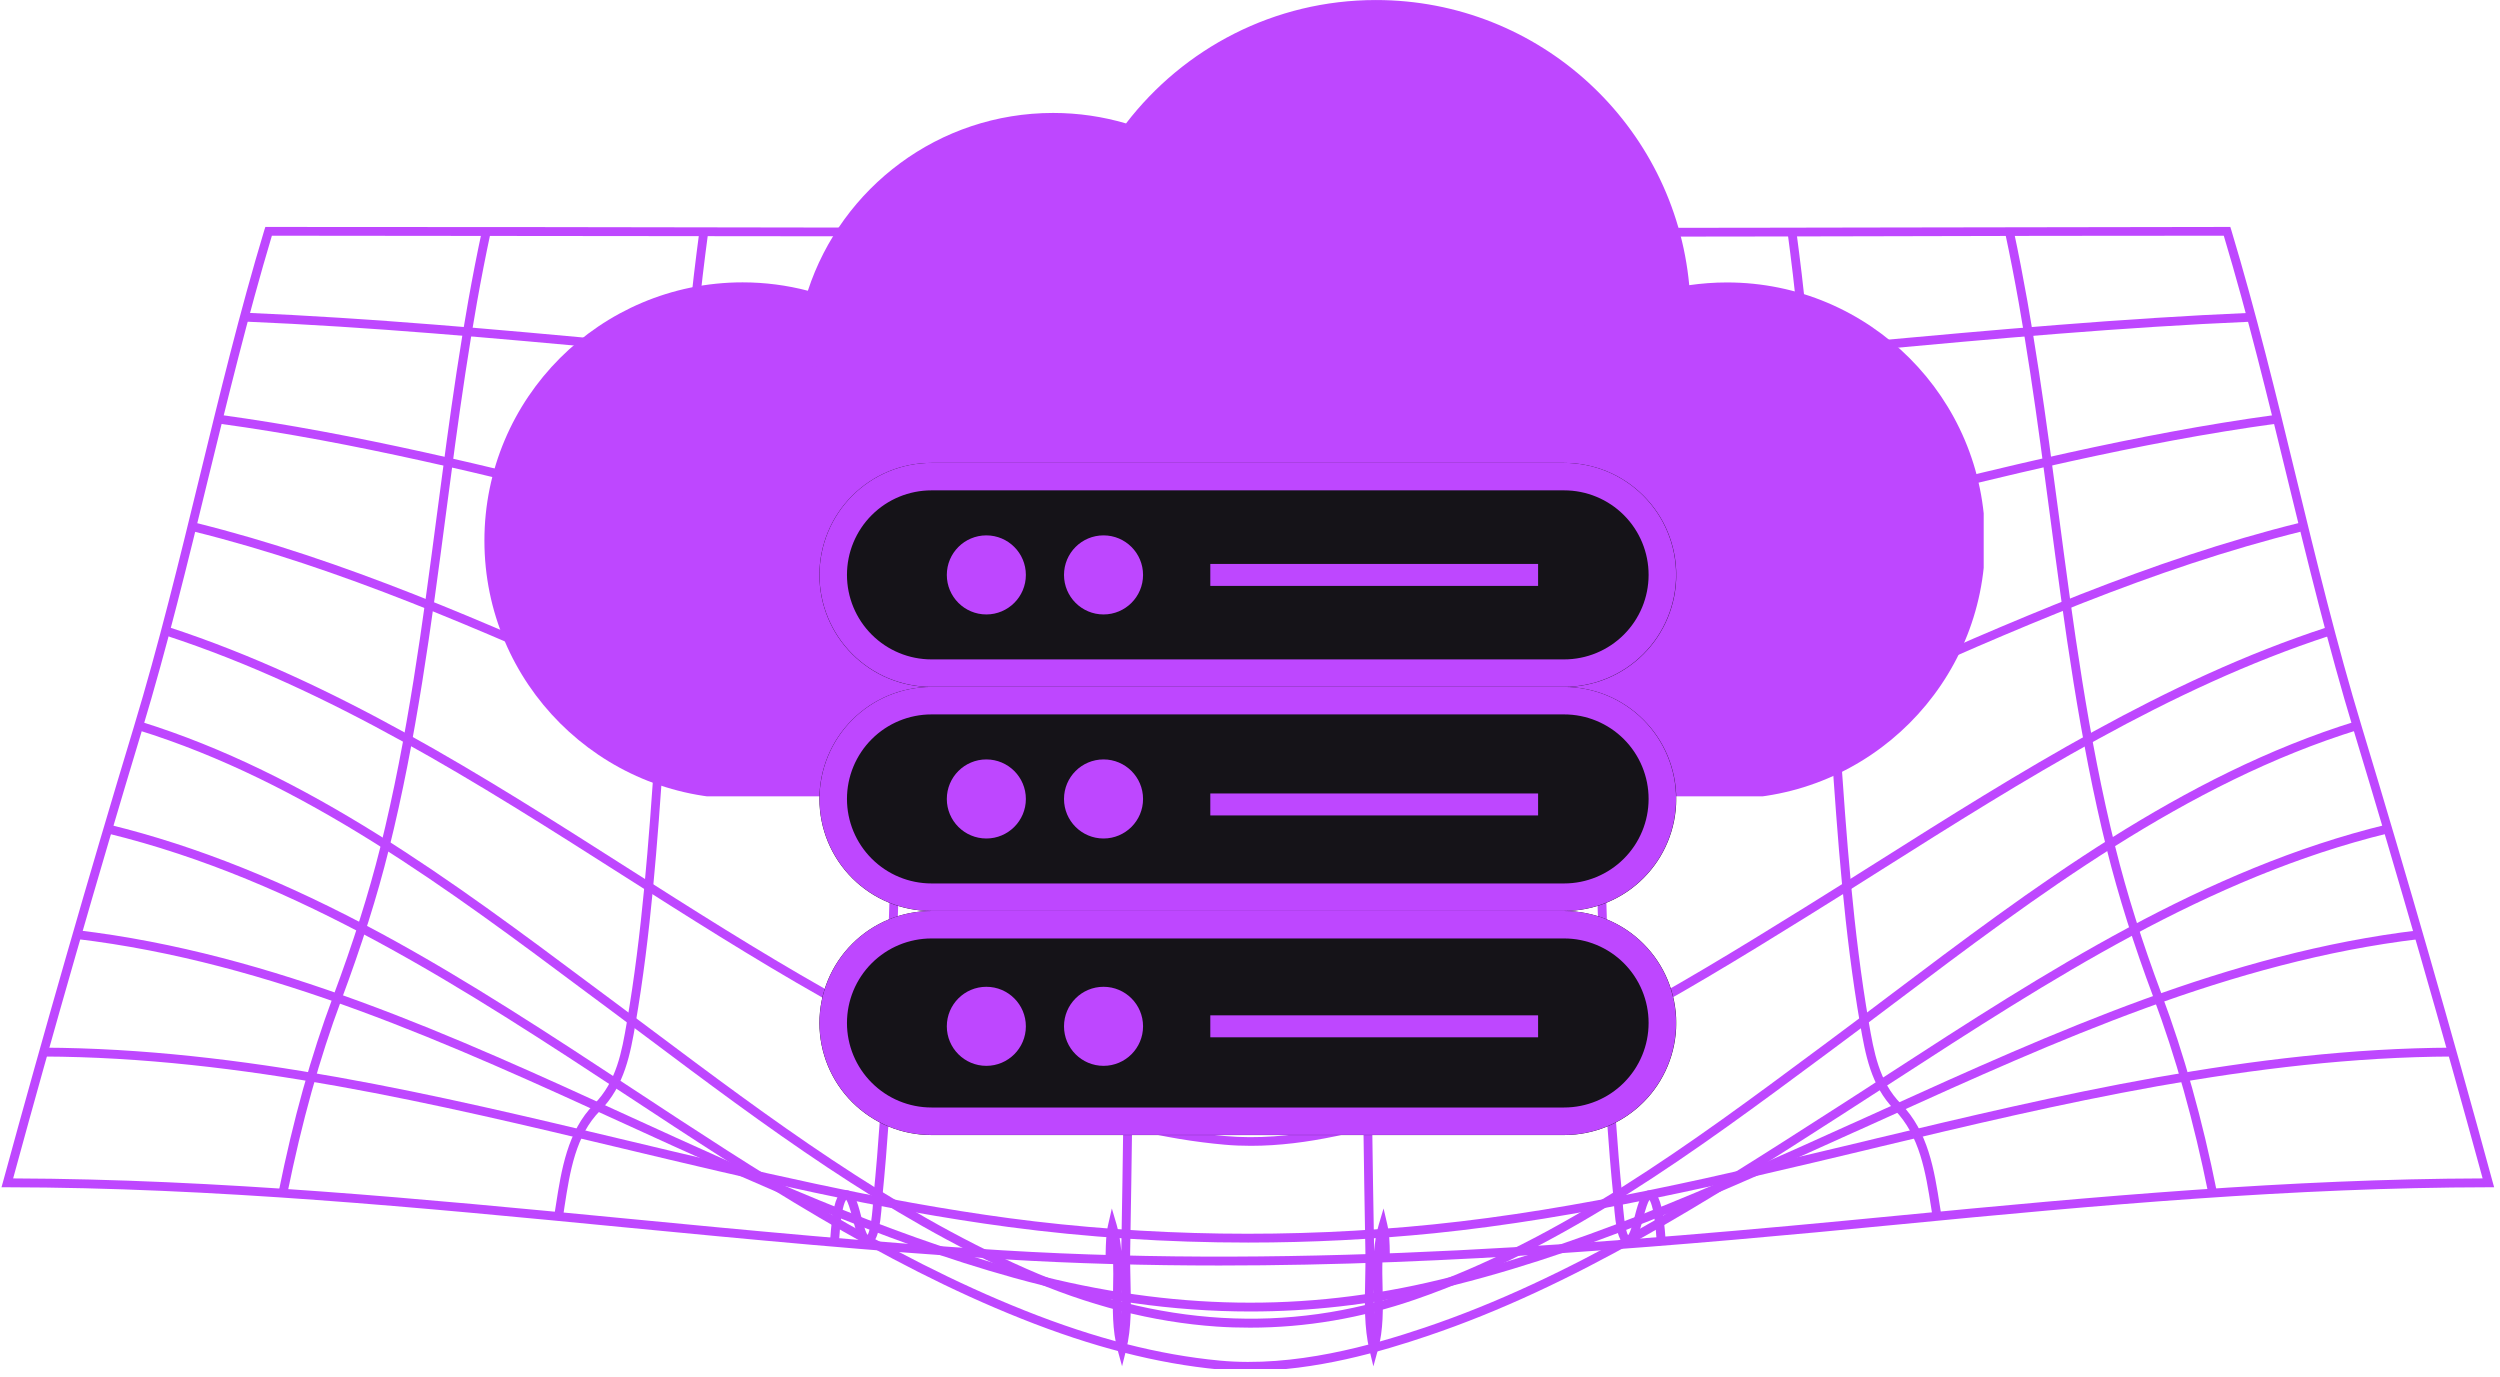 <svg xmlns="http://www.w3.org/2000/svg" xmlns:xlink="http://www.w3.org/1999/xlink" width="454" zoomAndPan="magnify" viewBox="0 0 340.5 187.5" height="250" preserveAspectRatio="xMidYMid meet" version="1.0"><defs><clipPath id="a621139df9"><path d="M 65.977 0 L 270.18 0 L 270.18 108.461 L 65.977 108.461 Z M 65.977 0 " clip-rule="nonzero"/></clipPath><clipPath id="6c509e4a99"><path d="M 0.203 30.875 L 339.797 30.875 L 339.797 173 L 0.203 173 Z M 0.203 30.875 " clip-rule="nonzero"/></clipPath><clipPath id="cef7dc73ad"><path d="M 14 112 L 326 112 L 326 186.461 L 14 186.461 Z M 14 112 " clip-rule="nonzero"/></clipPath><clipPath id="3b99cd87f4"><path d="M 184 31 L 190 31 L 190 186.461 L 184 186.461 Z M 184 31 " clip-rule="nonzero"/></clipPath><clipPath id="7be4c77210"><path d="M 150 31 L 156 31 L 156 186.461 L 150 186.461 Z M 150 31 " clip-rule="nonzero"/></clipPath><clipPath id="dfb11cdad7"><path d="M 111.602 63.047 L 228.418 63.047 L 228.418 93.562 L 111.602 93.562 Z M 111.602 63.047 " clip-rule="nonzero"/></clipPath><clipPath id="8b31f3a449"><path d="M 126.859 63.047 L 213.051 63.047 C 217.098 63.047 220.98 64.652 223.84 67.516 C 226.703 70.375 228.309 74.258 228.309 78.305 C 228.309 82.352 226.703 86.23 223.84 89.094 C 220.98 91.953 217.098 93.562 213.051 93.562 L 126.859 93.562 C 122.812 93.562 118.93 91.953 116.07 89.094 C 113.207 86.23 111.602 82.352 111.602 78.305 C 111.602 74.258 113.207 70.375 116.07 67.516 C 118.93 64.652 122.812 63.047 126.859 63.047 Z M 126.859 63.047 " clip-rule="nonzero"/></clipPath><clipPath id="cb7b101e0b"><path d="M 111.602 63.047 L 228.289 63.047 L 228.289 93.715 L 111.602 93.715 Z M 111.602 63.047 " clip-rule="nonzero"/></clipPath><clipPath id="313db7b70f"><path d="M 126.871 63.047 L 213.031 63.047 C 217.074 63.047 220.957 64.652 223.816 67.512 C 226.676 70.371 228.281 74.254 228.281 78.297 C 228.281 82.344 226.676 86.223 223.816 89.082 C 220.957 91.941 217.074 93.551 213.031 93.551 L 126.871 93.551 C 122.824 93.551 118.945 91.941 116.086 89.082 C 113.223 86.223 111.617 82.344 111.617 78.297 C 111.617 74.254 113.223 70.371 116.086 67.512 C 118.945 64.652 122.824 63.047 126.871 63.047 Z M 126.871 63.047 " clip-rule="nonzero"/></clipPath><clipPath id="e7fd468c94"><path d="M 111.602 93.562 L 228.418 93.562 L 228.418 124.078 L 111.602 124.078 Z M 111.602 93.562 " clip-rule="nonzero"/></clipPath><clipPath id="74c0a4284d"><path d="M 126.859 93.562 L 213.051 93.562 C 217.098 93.562 220.98 95.168 223.84 98.031 C 226.703 100.891 228.309 104.773 228.309 108.82 C 228.309 112.867 226.703 116.746 223.84 119.609 C 220.98 122.469 217.098 124.078 213.051 124.078 L 126.859 124.078 C 122.812 124.078 118.93 122.469 116.07 119.609 C 113.207 116.746 111.602 112.867 111.602 108.82 C 111.602 104.773 113.207 100.891 116.07 98.031 C 118.93 95.168 122.812 93.562 126.859 93.562 Z M 126.859 93.562 " clip-rule="nonzero"/></clipPath><clipPath id="be0d01ecd4"><path d="M 111.602 93.562 L 228.289 93.562 L 228.289 124.23 L 111.602 124.23 Z M 111.602 93.562 " clip-rule="nonzero"/></clipPath><clipPath id="3b2b01b936"><path d="M 126.871 93.562 L 213.031 93.562 C 217.074 93.562 220.957 95.168 223.816 98.027 C 226.676 100.891 228.281 104.77 228.281 108.812 C 228.281 112.859 226.676 116.738 223.816 119.598 C 220.957 122.457 217.074 124.066 213.031 124.066 L 126.871 124.066 C 122.824 124.066 118.945 122.457 116.086 119.598 C 113.223 116.738 111.617 112.859 111.617 108.812 C 111.617 104.77 113.223 100.891 116.086 98.027 C 118.945 95.168 122.824 93.562 126.871 93.562 Z M 126.871 93.562 " clip-rule="nonzero"/></clipPath><clipPath id="9661611b3c"><path d="M 111.602 124.078 L 228.418 124.078 L 228.418 154.594 L 111.602 154.594 Z M 111.602 124.078 " clip-rule="nonzero"/></clipPath><clipPath id="87351dd43b"><path d="M 126.859 124.078 L 213.051 124.078 C 217.098 124.078 220.98 125.684 223.84 128.547 C 226.703 131.406 228.309 135.289 228.309 139.336 C 228.309 143.383 226.703 147.262 223.84 150.125 C 220.98 152.984 217.098 154.594 213.051 154.594 L 126.859 154.594 C 122.812 154.594 118.93 152.984 116.07 150.125 C 113.207 147.262 111.602 143.383 111.602 139.336 C 111.602 135.289 113.207 131.406 116.07 128.547 C 118.93 125.684 122.812 124.078 126.859 124.078 Z M 126.859 124.078 " clip-rule="nonzero"/></clipPath><clipPath id="c26f642f65"><path d="M 111.602 124.078 L 228.289 124.078 L 228.289 154.746 L 111.602 154.746 Z M 111.602 124.078 " clip-rule="nonzero"/></clipPath><clipPath id="81da81e2a9"><path d="M 126.871 124.078 L 213.031 124.078 C 217.074 124.078 220.957 125.684 223.816 128.543 C 226.676 131.406 228.281 135.285 228.281 139.328 C 228.281 143.375 226.676 147.254 223.816 150.113 C 220.957 152.977 217.074 154.582 213.031 154.582 L 126.871 154.582 C 122.824 154.582 118.945 152.977 116.086 150.113 C 113.223 147.254 111.617 143.375 111.617 139.328 C 111.617 135.285 113.223 131.406 116.086 128.543 C 118.945 125.684 122.824 124.078 126.871 124.078 Z M 126.871 124.078 " clip-rule="nonzero"/></clipPath><clipPath id="03cfdf5229"><path d="M 128.957 72.918 L 139.723 72.918 L 139.723 83.688 L 128.957 83.688 Z M 128.957 72.918 " clip-rule="nonzero"/></clipPath><clipPath id="123adc026b"><path d="M 134.34 72.918 C 131.367 72.918 128.957 75.328 128.957 78.305 C 128.957 81.277 131.367 83.688 134.34 83.688 C 137.312 83.688 139.723 81.277 139.723 78.305 C 139.723 75.328 137.312 72.918 134.34 72.918 Z M 134.34 72.918 " clip-rule="nonzero"/></clipPath><clipPath id="4eacefa970"><path d="M 144.918 72.918 L 155.684 72.918 L 155.684 83.688 L 144.918 83.688 Z M 144.918 72.918 " clip-rule="nonzero"/></clipPath><clipPath id="0589f4ca89"><path d="M 150.301 72.918 C 147.328 72.918 144.918 75.328 144.918 78.305 C 144.918 81.277 147.328 83.688 150.301 83.688 C 153.273 83.688 155.684 81.277 155.684 78.305 C 155.684 75.328 153.273 72.918 150.301 72.918 Z M 150.301 72.918 " clip-rule="nonzero"/></clipPath><clipPath id="a6ad24988f"><path d="M 128.957 103.434 L 139.723 103.434 L 139.723 114.203 L 128.957 114.203 Z M 128.957 103.434 " clip-rule="nonzero"/></clipPath><clipPath id="9718e09cb0"><path d="M 134.34 103.434 C 131.367 103.434 128.957 105.844 128.957 108.82 C 128.957 111.793 131.367 114.203 134.34 114.203 C 137.312 114.203 139.723 111.793 139.723 108.82 C 139.723 105.844 137.312 103.434 134.34 103.434 Z M 134.34 103.434 " clip-rule="nonzero"/></clipPath><clipPath id="3595d9fddb"><path d="M 144.918 103.434 L 155.684 103.434 L 155.684 114.203 L 144.918 114.203 Z M 144.918 103.434 " clip-rule="nonzero"/></clipPath><clipPath id="84fbd38f45"><path d="M 150.301 103.434 C 147.328 103.434 144.918 105.844 144.918 108.82 C 144.918 111.793 147.328 114.203 150.301 114.203 C 153.273 114.203 155.684 111.793 155.684 108.82 C 155.684 105.844 153.273 103.434 150.301 103.434 Z M 150.301 103.434 " clip-rule="nonzero"/></clipPath><clipPath id="d710bfbbcc"><path d="M 128.957 134.402 L 139.723 134.402 L 139.723 145.168 L 128.957 145.168 Z M 128.957 134.402 " clip-rule="nonzero"/></clipPath><clipPath id="fd6c7b0884"><path d="M 134.34 134.402 C 131.367 134.402 128.957 136.812 128.957 139.785 C 128.957 142.758 131.367 145.168 134.34 145.168 C 137.312 145.168 139.723 142.758 139.723 139.785 C 139.723 136.812 137.312 134.402 134.34 134.402 Z M 134.34 134.402 " clip-rule="nonzero"/></clipPath><clipPath id="b8b3514f1e"><path d="M 144.918 134.402 L 155.684 134.402 L 155.684 145.168 L 144.918 145.168 Z M 144.918 134.402 " clip-rule="nonzero"/></clipPath><clipPath id="4667f3e171"><path d="M 150.301 134.402 C 147.328 134.402 144.918 136.812 144.918 139.785 C 144.918 142.758 147.328 145.168 150.301 145.168 C 153.273 145.168 155.684 142.758 155.684 139.785 C 155.684 136.812 153.273 134.402 150.301 134.402 Z M 150.301 134.402 " clip-rule="nonzero"/></clipPath></defs><g clip-path="url(#a621139df9)"><path fill="#be47ff" d="M 235.211 38.469 C 233.461 38.469 231.746 38.602 230.074 38.84 C 228.047 17.055 209.723 0.004 187.402 0.004 C 173.535 0.004 161.207 6.598 153.367 16.812 C 150.223 15.887 146.891 15.383 143.441 15.383 C 127.852 15.383 114.633 25.531 110.031 39.598 C 107.191 38.855 104.203 38.457 101.141 38.457 C 81.727 38.469 65.977 54.207 65.977 73.633 C 65.977 93.059 81.727 108.797 101.141 108.797 L 235.211 108.797 C 254.637 108.797 270.375 93.047 270.375 73.633 C 270.375 54.219 254.625 38.469 235.211 38.469 Z M 235.211 38.469 " fill-opacity="1" fill-rule="nonzero"/></g><g clip-path="url(#6c509e4a99)"><path fill="#be47ff" d="M 166.074 172.363 C 156.25 172.363 146.379 172.105 136.477 171.504 C 119.227 170.461 101.75 168.77 84.828 167.141 C 57.406 164.484 29.047 161.738 0.988 161.707 L 0.203 161.707 L 0.414 160.953 C 6.016 140.426 11.992 119.613 18.211 99.07 C 21.621 87.828 24.441 76.207 27.176 64.992 C 29.875 53.914 32.652 42.457 36.004 31.332 L 36.141 30.91 L 36.594 30.91 C 61.449 30.91 86.73 30.941 111.168 30.988 C 153.199 31.047 196.652 31.094 239.41 31.016 C 244.406 31 249.418 31 254.414 30.988 C 270.441 30.957 287.016 30.926 303.316 30.91 L 303.77 30.91 L 303.902 31.332 C 307.254 42.457 310.047 53.914 312.734 64.992 C 315.465 76.219 318.289 87.828 321.699 99.07 C 327.918 119.629 333.91 140.441 339.492 160.953 L 339.703 161.707 L 338.918 161.707 C 312.523 161.738 285.836 164.121 258.566 166.777 C 228.891 169.66 197.738 172.363 166.074 172.363 Z M 1.789 160.5 C 29.633 160.59 57.754 163.309 84.949 165.934 C 101.855 167.562 119.332 169.254 136.555 170.293 C 178.238 172.816 219.625 169.344 258.445 165.57 C 285.492 162.945 311.934 160.574 338.133 160.5 C 332.609 140.258 326.695 119.703 320.551 99.418 C 317.141 88.145 314.305 76.508 311.57 65.277 C 308.914 54.352 306.168 43.062 302.879 32.105 C 286.715 32.105 270.309 32.133 254.414 32.18 C 249.418 32.195 244.406 32.195 239.41 32.211 C 224.062 32.238 208.605 32.254 193.168 32.254 C 165.621 32.254 138.109 32.223 111.168 32.18 C 86.867 32.148 61.754 32.117 37.031 32.105 C 33.754 43.062 31.008 54.352 28.336 65.262 C 25.605 76.508 22.766 88.129 19.355 99.418 C 13.23 119.688 7.312 140.246 1.789 160.5 Z M 1.789 160.5 " fill-opacity="1" fill-rule="nonzero"/></g><path fill="#be47ff" d="M 170 169.238 C 158.98 169.238 147.949 168.527 137.324 167.109 C 119.648 164.754 101.992 160.531 84.922 156.453 C 59.309 150.328 32.82 144.004 5.863 143.898 L 5.863 142.691 C 32.957 142.797 59.52 149.148 85.191 155.277 C 102.23 159.352 119.859 163.562 137.473 165.918 C 156.234 168.422 176.219 168.711 195.234 166.762 C 215.066 164.742 234.809 160.016 253.887 155.457 L 255.621 155.035 C 279.633 149.301 306.863 142.797 334.031 142.691 L 334.031 143.898 C 307.012 144.004 279.859 150.492 255.91 156.215 L 254.172 156.637 C 235.051 161.207 215.262 165.934 195.355 167.969 C 187.039 168.801 178.527 169.238 170 169.238 Z M 170 169.238 " fill-opacity="1" fill-rule="nonzero"/><path fill="#be47ff" d="M 170.285 178.625 C 159.766 178.625 149.094 177.102 138.078 174.039 C 119.844 168.98 102.262 160.922 85.254 153.148 C 61.496 142.281 36.941 131.039 10.375 127.883 L 10.512 126.691 C 37.258 129.859 61.902 141.148 85.75 152.062 C 102.715 159.82 120.254 167.852 138.395 172.891 C 157.758 178.266 176.066 178.852 194.344 174.703 C 214.387 170.145 233.496 161.512 251.984 153.148 L 252.965 152.711 C 254.113 152.199 255.258 151.672 256.406 151.156 C 279.621 140.637 303.617 129.77 329.395 126.707 L 329.531 127.898 C 303.949 130.934 280.043 141.77 256.906 152.242 C 255.758 152.758 254.609 153.285 253.465 153.797 L 252.48 154.234 C 233.949 162.613 214.781 171.289 194.617 175.863 C 186.543 177.707 178.453 178.625 170.285 178.625 Z M 170.285 178.625 " fill-opacity="1" fill-rule="nonzero"/><g clip-path="url(#cef7dc73ad)"><path fill="#be47ff" d="M 170.09 186.715 C 168.73 186.715 167.359 186.656 166 186.52 C 157.562 185.719 148.777 183.457 139.148 179.621 C 120.043 172.031 102.457 160.453 85.465 149.27 C 63.488 134.828 40.758 119.883 14.664 113.516 L 14.949 112.336 C 26.754 115.219 38.887 120.082 52.016 127.188 C 63.715 133.527 75.109 141.031 86.129 148.273 C 103.078 159.43 120.613 170.957 139.602 178.504 C 149.125 182.293 157.805 184.527 166.121 185.312 C 176.277 186.277 186.918 183.215 194.043 180.816 C 213.965 174.113 232.078 162.461 249.598 151.203 L 250.355 150.719 C 252.695 149.227 255.078 147.672 257.371 146.176 C 278.457 132.504 300.25 118.359 324.973 112.324 L 325.262 113.5 C 300.75 119.477 279.031 133.574 258.035 147.188 C 255.727 148.68 253.344 150.234 251.004 151.73 L 250.25 152.215 C 232.664 163.52 214.477 175.199 194.418 181.961 C 188.141 184.09 179.16 186.715 170.09 186.715 Z M 170.09 186.715 " fill-opacity="1" fill-rule="nonzero"/></g><path fill="#be47ff" d="M 170.254 180.828 C 168.746 180.828 167.223 180.785 165.711 180.68 C 157.066 180.09 148.16 177.812 139.254 173.887 C 120.66 165.691 104.043 153.238 87.984 141.195 C 86.34 139.957 84.68 138.719 83.035 137.496 C 82.039 136.758 81.043 136.004 80.031 135.266 C 61.074 121.105 41.484 106.453 18.738 99.418 L 19.102 98.27 C 42.043 105.379 61.723 120.082 80.754 134.297 C 81.75 135.051 82.746 135.793 83.758 136.531 C 85.402 137.754 87.062 138.992 88.707 140.23 C 104.723 152.227 121.277 164.637 139.754 172.785 C 157.699 180.695 175.402 181.734 192.367 175.863 C 212.637 168.859 230.402 155.684 247.562 142.93 L 248.375 142.328 C 251.32 140.152 254.309 137.891 257.207 135.703 C 276.844 120.895 297.141 105.578 320.824 98.258 L 321.184 99.402 C 297.699 106.68 277.492 121.922 257.945 136.668 C 255.047 138.855 252.043 141.121 249.102 143.293 L 248.285 143.898 C 231.035 156.695 213.211 169.934 192.758 176.996 C 185.379 179.547 177.832 180.828 170.254 180.828 Z M 170.254 180.828 " fill-opacity="1" fill-rule="nonzero"/><path fill="#be47ff" d="M 170.375 156.062 C 169.184 156.062 167.992 156.016 166.816 155.91 C 158.633 155.188 150.184 153.148 140.945 149.691 C 120.812 142.145 102.43 130.434 84.648 119.113 C 65.18 106.707 45.043 93.895 22.633 86.574 L 23.008 85.426 C 45.559 92.793 65.766 105.652 85.297 118.102 C 103.031 129.395 121.355 141.059 141.367 148.574 C 150.484 152.004 158.844 154.008 166.922 154.734 C 175.613 155.504 184.641 153.148 192.305 150.734 C 210.734 144.953 227.398 135.039 245.734 123.641 C 249.039 121.59 252.391 119.477 255.637 117.426 C 274.926 105.246 294.863 92.641 316.914 85.441 L 317.293 86.59 C 295.391 93.742 275.516 106.301 256.285 118.449 C 253.039 120.504 249.691 122.617 246.383 124.668 C 227.988 136.109 211.25 146.055 192.684 151.883 C 185.906 153.98 178.121 156.062 170.375 156.062 Z M 170.375 156.062 " fill-opacity="1" fill-rule="nonzero"/><path fill="#be47ff" d="M 170.27 119.582 C 160.93 119.582 151.449 118.344 141.668 115.883 C 121.746 110.859 102.715 102.391 84.316 94.195 C 65.723 85.926 46.492 77.367 26.375 72.387 L 26.66 71.211 C 46.887 76.219 66.16 84.793 84.801 93.094 C 103.152 101.258 122.125 109.711 141.957 114.707 C 159.191 119.055 175.461 119.523 191.672 116.156 C 210.191 112.309 227.957 104.898 244.559 97.637 C 247.91 96.172 251.32 94.664 254.609 93.199 C 273.43 84.855 292.887 76.234 313.246 71.195 L 313.531 72.371 C 293.262 77.383 273.855 85.984 255.094 94.316 C 251.805 95.781 248.391 97.289 245.043 98.754 C 228.379 106.027 210.539 113.469 191.914 117.348 C 184.746 118.844 177.547 119.582 170.27 119.582 Z M 170.27 119.582 " fill-opacity="1" fill-rule="nonzero"/><path fill="#be47ff" d="M 167.586 82.648 C 158.906 82.648 150.484 82.137 142.184 81.125 C 122.562 78.727 103.105 73.867 84.285 69.188 C 66.598 64.781 48.32 60.223 29.953 57.715 L 30.117 56.523 C 48.547 59.043 66.867 63.602 84.59 68.023 C 103.363 72.703 122.789 77.547 142.332 79.934 C 171.719 83.539 202.539 80.84 242.266 71.18 C 246.266 70.215 250.34 69.203 254.262 68.223 C 272.312 63.738 291 59.09 309.789 56.523 L 309.957 57.715 C 291.227 60.281 272.586 64.914 254.566 69.398 C 250.625 70.379 246.566 71.391 242.551 72.355 C 224.062 76.855 207.777 79.781 192.758 81.32 C 184.082 82.195 175.719 82.648 167.586 82.648 Z M 167.586 82.648 " fill-opacity="1" fill-rule="nonzero"/><path fill="#be47ff" d="M 154.016 51.859 C 150.453 51.859 146.801 51.816 143.012 51.711 C 123.406 51.18 103.559 49.371 84.375 47.621 C 67.668 46.094 50.402 44.512 33.363 43.801 L 33.406 42.594 C 50.477 43.316 67.758 44.887 84.484 46.426 C 103.652 48.176 123.469 49.988 143.043 50.516 C 151.496 50.742 159.27 50.715 166.785 50.441 C 171.25 50.277 175.793 50.395 180.188 50.504 C 183.566 50.594 187.07 50.684 190.496 50.637 C 207.836 50.441 224.922 49.113 240.816 47.727 C 245.297 47.332 249.855 46.91 254.262 46.516 C 271.363 44.961 289.039 43.348 306.5 42.609 L 306.547 43.816 C 289.113 44.555 271.453 46.156 254.367 47.727 C 249.961 48.133 245.402 48.539 240.922 48.934 C 225.012 50.336 207.898 51.648 190.512 51.859 C 187.055 51.906 183.551 51.816 180.156 51.723 C 175.781 51.605 171.254 51.5 166.828 51.664 C 162.648 51.785 158.406 51.859 154.016 51.859 Z M 154.016 51.859 " fill-opacity="1" fill-rule="nonzero"/><path fill="#be47ff" d="M 300.781 162.582 C 298.789 152.711 296.328 143.941 293.277 135.777 C 290.621 128.668 288.539 122.074 286.938 115.66 C 283.211 100.656 281.16 85.094 279.184 70.047 C 277.52 57.398 275.801 44.312 273.086 31.652 L 274.262 31.395 C 276.977 44.102 278.699 57.203 280.375 69.883 C 282.352 84.898 284.391 100.43 288.102 115.355 C 289.688 121.742 291.754 128.277 294.395 135.355 C 297.473 143.582 299.949 152.41 301.941 162.34 Z M 300.781 162.582 " fill-opacity="1" fill-rule="nonzero"/><path fill="#be47ff" d="M 263.227 165.75 C 263.168 165.344 263.094 164.922 263.031 164.516 C 262.277 159.668 261.477 154.672 258.02 151.141 C 254.793 147.867 254.066 143.594 253.344 139.461 C 251.184 126.977 250.277 114.043 249.418 101.547 C 249.191 98.301 248.965 94.949 248.707 91.676 C 248.348 87.027 248.016 82.305 247.699 77.73 C 246.625 62.59 245.508 46.941 243.473 31.695 L 244.664 31.531 C 246.715 46.82 247.832 62.484 248.906 77.641 C 249.238 82.211 249.57 86.938 249.918 91.586 C 250.172 94.875 250.398 98.227 250.625 101.473 C 251.5 113.938 252.391 126.844 254.535 139.266 C 255.215 143.219 255.922 147.309 258.883 150.312 C 262.625 154.113 263.441 159.309 264.223 164.332 C 264.285 164.742 264.359 165.164 264.422 165.57 Z M 263.227 165.75 " fill-opacity="1" fill-rule="nonzero"/><path fill="#be47ff" d="M 221.738 169.496 C 221.676 169.496 221.617 169.496 221.543 169.48 C 220.516 169.312 220.047 167.73 219.777 163.441 C 219.762 163.246 219.762 163.109 219.746 163.035 C 218.328 148.848 217.902 134.312 217.496 120.246 C 217.359 115.461 217.211 110.512 217.027 105.652 C 216.801 99.703 216.605 93.652 216.41 87.797 C 215.805 69.383 215.172 50.336 213.801 31.68 L 215.008 31.59 C 216.379 50.277 217.016 69.34 217.617 87.766 C 217.812 93.621 218.012 99.676 218.234 105.621 C 218.418 110.48 218.555 115.434 218.703 120.215 C 219.113 134.27 219.535 148.789 220.953 162.93 C 220.969 163.004 220.969 163.172 220.984 163.383 C 221.059 164.648 221.301 167.562 221.754 168.242 C 221.918 168.047 222.129 167.52 222.371 166.656 C 222.418 166.492 222.461 166.355 222.492 166.234 C 222.523 166.145 222.582 165.918 222.645 165.676 C 223.219 163.426 223.668 162.266 224.5 162.145 C 224.801 162.098 225.105 162.191 225.344 162.402 C 226.129 163.051 226.598 165.043 226.855 168.859 C 226.871 169.012 226.871 169.102 226.871 169.148 L 225.66 169.27 C 225.66 169.207 225.648 169.102 225.633 168.938 C 225.359 164.801 224.848 163.699 224.652 163.426 C 224.426 163.746 224.137 164.605 223.789 165.977 C 223.715 166.281 223.656 166.492 223.609 166.629 C 223.578 166.703 223.551 166.84 223.504 166.973 C 223.246 167.926 222.809 169.496 221.738 169.496 Z M 221.738 169.496 " fill-opacity="1" fill-rule="nonzero"/><g clip-path="url(#3b99cd87f4)"><path fill="#be47ff" d="M 187.055 186.098 L 186.512 183.848 C 185.801 180.844 185.863 177.492 185.938 174.266 C 185.969 173.012 185.984 171.82 185.969 170.656 C 185.742 158.297 185.59 145.723 185.453 133.559 L 185.41 129.98 C 185.305 120.578 185.211 111.023 185.137 101.773 C 184.941 78.77 184.73 55 184.156 31.621 L 185.363 31.59 C 185.938 54.969 186.148 78.758 186.344 101.758 C 186.422 110.996 186.512 120.562 186.617 129.953 L 186.66 133.527 C 186.797 145.617 186.934 158.113 187.16 170.402 C 187.25 169.164 187.445 167.957 187.793 166.777 L 188.441 164.59 L 188.957 166.809 C 189.242 168.047 189.273 169.359 189.289 170.625 C 189.289 170.945 189.305 171.262 189.305 171.578 L 188.293 171.609 C 188.246 172.859 188.277 174.129 188.309 175.383 C 188.367 178.203 188.441 181.133 187.672 183.848 Z M 187.129 175.578 C 187.113 176.711 187.098 177.84 187.145 178.957 C 187.176 177.84 187.145 176.695 187.129 175.578 Z M 187.129 175.578 " fill-opacity="1" fill-rule="nonzero"/></g><g clip-path="url(#7be4c77210)"><path fill="#be47ff" d="M 152.824 186.082 L 152.219 183.863 C 151.48 181.16 151.539 178.266 151.602 175.457 C 151.633 174.188 151.645 172.906 151.602 171.621 L 150.574 171.594 C 150.59 171.289 150.59 170.988 150.59 170.688 C 150.621 169.406 150.637 168.09 150.922 166.84 L 151.434 164.59 L 152.082 166.793 C 152.43 167.969 152.613 169.18 152.719 170.402 C 152.945 157.934 153.094 145.27 153.23 133.016 L 153.262 129.953 C 153.367 120.625 153.441 111.145 153.531 101.984 C 153.73 78.906 153.941 55.047 154.516 31.59 L 155.723 31.621 C 155.148 55.074 154.938 78.922 154.738 102 C 154.664 111.176 154.574 120.652 154.469 129.965 L 154.438 133.031 C 154.301 145.359 154.152 158.102 153.926 170.641 C 153.91 171.805 153.941 173.012 153.969 174.293 C 154.047 177.523 154.137 180.859 153.383 183.848 Z M 152.809 175.637 C 152.793 176.754 152.762 177.887 152.793 179.004 C 152.84 177.887 152.824 176.754 152.809 175.637 Z M 152.809 175.637 " fill-opacity="1" fill-rule="nonzero"/></g><path fill="#be47ff" d="M 118.141 169.512 C 117.113 169.512 116.676 167.957 116.391 166.914 C 116.359 166.793 116.328 166.688 116.297 166.613 C 116.254 166.477 116.191 166.266 116.133 165.977 C 115.77 164.574 115.484 163.715 115.258 163.398 C 115.031 163.668 114.562 164.711 114.293 168.801 C 114.277 169.012 114.262 169.18 114.262 169.254 L 113.055 169.133 C 113.07 169.059 113.07 168.906 113.082 168.711 C 113.34 164.875 113.777 163.051 114.562 162.387 C 114.82 162.176 115.121 162.086 115.422 162.129 C 116.27 162.234 116.723 163.414 117.293 165.676 C 117.355 165.918 117.414 166.129 117.445 166.219 C 117.477 166.309 117.508 166.43 117.551 166.582 C 117.719 167.188 117.957 167.91 118.156 168.211 C 118.352 167.895 118.727 166.855 118.941 163.367 C 118.953 163.156 118.969 162.988 118.969 162.914 C 120.387 148.758 120.812 134.207 121.219 120.141 C 121.355 115.371 121.504 110.438 121.672 105.605 C 121.898 99.691 122.094 93.684 122.273 87.871 C 122.879 69.414 123.512 50.32 124.887 31.59 L 126.094 31.68 C 124.719 50.383 124.086 69.457 123.484 87.918 C 123.285 93.727 123.09 99.75 122.879 105.668 C 122.699 110.496 122.562 115.418 122.426 120.188 C 122.02 134.27 121.598 148.848 120.176 163.051 C 120.176 163.125 120.164 163.262 120.148 163.457 C 119.891 167.699 119.391 169.344 118.305 169.512 C 118.246 169.512 118.184 169.512 118.141 169.512 Z M 118.141 169.512 " fill-opacity="1" fill-rule="nonzero"/><path fill="#be47ff" d="M 76.68 165.75 L 75.488 165.555 C 75.562 165.086 75.637 164.605 75.715 164.121 C 76.453 159.398 77.281 154.039 80.906 150.402 C 83.984 147.309 84.695 143.219 85.371 139.25 C 87.457 127.16 88.348 114.633 89.207 102.496 C 89.418 99.449 89.645 96.277 89.887 93.184 C 90.262 88.266 90.625 83.238 90.957 78.395 C 92.043 62.984 93.176 47.062 95.258 31.5 L 96.453 31.668 C 94.367 47.18 93.25 63.09 92.148 78.484 C 91.801 83.344 91.457 88.355 91.078 93.289 C 90.836 96.383 90.609 99.539 90.398 102.586 C 89.539 114.738 88.648 127.309 86.551 139.461 C 85.871 143.414 85.086 147.898 81.75 151.262 C 78.398 154.629 77.629 159.547 76.891 164.316 C 76.832 164.801 76.754 165.285 76.68 165.75 Z M 76.68 165.75 " fill-opacity="1" fill-rule="nonzero"/><path fill="#be47ff" d="M 39.129 162.582 L 37.949 162.34 C 39.941 152.453 42.359 143.793 45.332 135.824 C 48.152 128.262 50.207 121.754 51.805 115.371 C 55.52 100.43 57.559 84.914 59.535 69.895 C 61.195 57.219 62.914 44.117 65.648 31.41 L 66.824 31.664 C 64.105 44.328 62.387 57.398 60.727 70.062 C 58.75 85.109 56.711 100.672 52.969 115.672 C 51.367 122.117 49.301 128.652 46.465 136.262 C 43.52 144.152 41.121 152.773 39.129 162.582 Z M 39.129 162.582 " fill-opacity="1" fill-rule="nonzero"/><g clip-path="url(#dfb11cdad7)"><g clip-path="url(#8b31f3a449)"><path fill="#151318" d="M 111.602 63.047 L 228.301 63.047 L 228.301 93.562 L 111.602 93.562 Z M 111.602 63.047 " fill-opacity="1" fill-rule="nonzero"/></g></g><g clip-path="url(#cb7b101e0b)"><g clip-path="url(#313db7b70f)"><path stroke-linecap="butt" transform="matrix(0.748, 0, 0, 0.748, 111.617, 63.045)" fill="none" stroke-linejoin="miter" d="M 20.393 0.002 L 135.58 0.002 C 140.985 0.002 146.176 2.149 149.998 5.971 C 153.821 9.794 155.967 14.985 155.967 20.39 C 155.967 25.8 153.821 30.986 149.998 34.809 C 146.176 38.631 140.985 40.783 135.58 40.783 L 20.393 40.783 C 14.983 40.783 9.797 38.631 5.975 34.809 C 2.147 30.986 0 25.8 0 20.39 C 0 14.985 2.147 9.794 5.975 5.971 C 9.797 2.149 14.983 0.002 20.393 0.002 Z M 20.393 0.002 " stroke="#be47ff" stroke-width="10" stroke-opacity="1" stroke-miterlimit="4"/></g></g><g clip-path="url(#e7fd468c94)"><g clip-path="url(#74c0a4284d)"><path fill="#151318" d="M 111.602 93.562 L 228.301 93.562 L 228.301 124.078 L 111.602 124.078 Z M 111.602 93.562 " fill-opacity="1" fill-rule="nonzero"/></g></g><g clip-path="url(#be0d01ecd4)"><g clip-path="url(#3b2b01b936)"><path stroke-linecap="butt" transform="matrix(0.748, 0, 0, 0.748, 111.617, 93.561)" fill="none" stroke-linejoin="miter" d="M 20.393 0.002 L 135.58 0.002 C 140.985 0.002 146.176 2.148 149.998 5.971 C 153.821 9.799 155.967 14.984 155.967 20.389 C 155.967 25.8 153.821 30.985 149.998 34.808 C 146.176 38.631 140.985 40.782 135.58 40.782 L 20.393 40.782 C 14.983 40.782 9.797 38.631 5.975 34.808 C 2.147 30.985 0 25.8 0 20.389 C 0 14.984 2.147 9.799 5.975 5.971 C 9.797 2.148 14.983 0.002 20.393 0.002 Z M 20.393 0.002 " stroke="#be47ff" stroke-width="10" stroke-opacity="1" stroke-miterlimit="4"/></g></g><g clip-path="url(#9661611b3c)"><g clip-path="url(#87351dd43b)"><path fill="#151318" d="M 111.602 124.078 L 228.301 124.078 L 228.301 154.594 L 111.602 154.594 Z M 111.602 124.078 " fill-opacity="1" fill-rule="nonzero"/></g></g><g clip-path="url(#c26f642f65)"><g clip-path="url(#81da81e2a9)"><path stroke-linecap="butt" transform="matrix(0.748, 0, 0, 0.748, 111.617, 124.077)" fill="none" stroke-linejoin="miter" d="M 20.393 0.001 L 135.58 0.001 C 140.985 0.001 146.176 2.148 149.998 5.97 C 153.821 9.798 155.967 14.984 155.967 20.389 C 155.967 25.799 153.821 30.985 149.998 34.808 C 146.176 38.635 140.985 40.782 135.58 40.782 L 20.393 40.782 C 14.983 40.782 9.797 38.635 5.975 34.808 C 2.147 30.985 0 25.799 0 20.389 C 0 14.984 2.147 9.798 5.975 5.97 C 9.797 2.148 14.983 0.001 20.393 0.001 Z M 20.393 0.001 " stroke="#be47ff" stroke-width="10" stroke-opacity="1" stroke-miterlimit="4"/></g></g><path stroke-linecap="butt" transform="matrix(0.748, 0, 0, 0.748, 164.845, 76.807)" fill="none" stroke-linejoin="miter" d="M -0.001 2.002 L 59.684 2.002 " stroke="#be47ff" stroke-width="4" stroke-opacity="1" stroke-miterlimit="4"/><path stroke-linecap="butt" transform="matrix(0.748, 0, 0, 0.748, 164.845, 108.071)" fill="none" stroke-linejoin="miter" d="M -0.001 1.999 L 59.684 1.999 " stroke="#be47ff" stroke-width="4" stroke-opacity="1" stroke-miterlimit="4"/><path stroke-linecap="butt" transform="matrix(0.748, 0, 0, 0.748, 164.845, 138.289)" fill="none" stroke-linejoin="miter" d="M -0.001 2 L 59.684 2 " stroke="#be47ff" stroke-width="4" stroke-opacity="1" stroke-miterlimit="4"/><g clip-path="url(#03cfdf5229)"><g clip-path="url(#123adc026b)"><path fill="#be47ff" d="M 128.957 72.918 L 139.723 72.918 L 139.723 83.688 L 128.957 83.688 Z M 128.957 72.918 " fill-opacity="1" fill-rule="nonzero"/></g></g><g clip-path="url(#4eacefa970)"><g clip-path="url(#0589f4ca89)"><path fill="#be47ff" d="M 144.918 72.918 L 155.684 72.918 L 155.684 83.688 L 144.918 83.688 Z M 144.918 72.918 " fill-opacity="1" fill-rule="nonzero"/></g></g><g clip-path="url(#a6ad24988f)"><g clip-path="url(#9718e09cb0)"><path fill="#be47ff" d="M 128.957 103.434 L 139.723 103.434 L 139.723 114.203 L 128.957 114.203 Z M 128.957 103.434 " fill-opacity="1" fill-rule="nonzero"/></g></g><g clip-path="url(#3595d9fddb)"><g clip-path="url(#84fbd38f45)"><path fill="#be47ff" d="M 144.918 103.434 L 155.684 103.434 L 155.684 114.203 L 144.918 114.203 Z M 144.918 103.434 " fill-opacity="1" fill-rule="nonzero"/></g></g><g clip-path="url(#d710bfbbcc)"><g clip-path="url(#fd6c7b0884)"><path fill="#be47ff" d="M 128.957 134.402 L 139.723 134.402 L 139.723 145.168 L 128.957 145.168 Z M 128.957 134.402 " fill-opacity="1" fill-rule="nonzero"/></g></g><g clip-path="url(#b8b3514f1e)"><g clip-path="url(#4667f3e171)"><path fill="#be47ff" d="M 144.918 134.402 L 155.684 134.402 L 155.684 145.168 L 144.918 145.168 Z M 144.918 134.402 " fill-opacity="1" fill-rule="nonzero"/></g></g></svg>